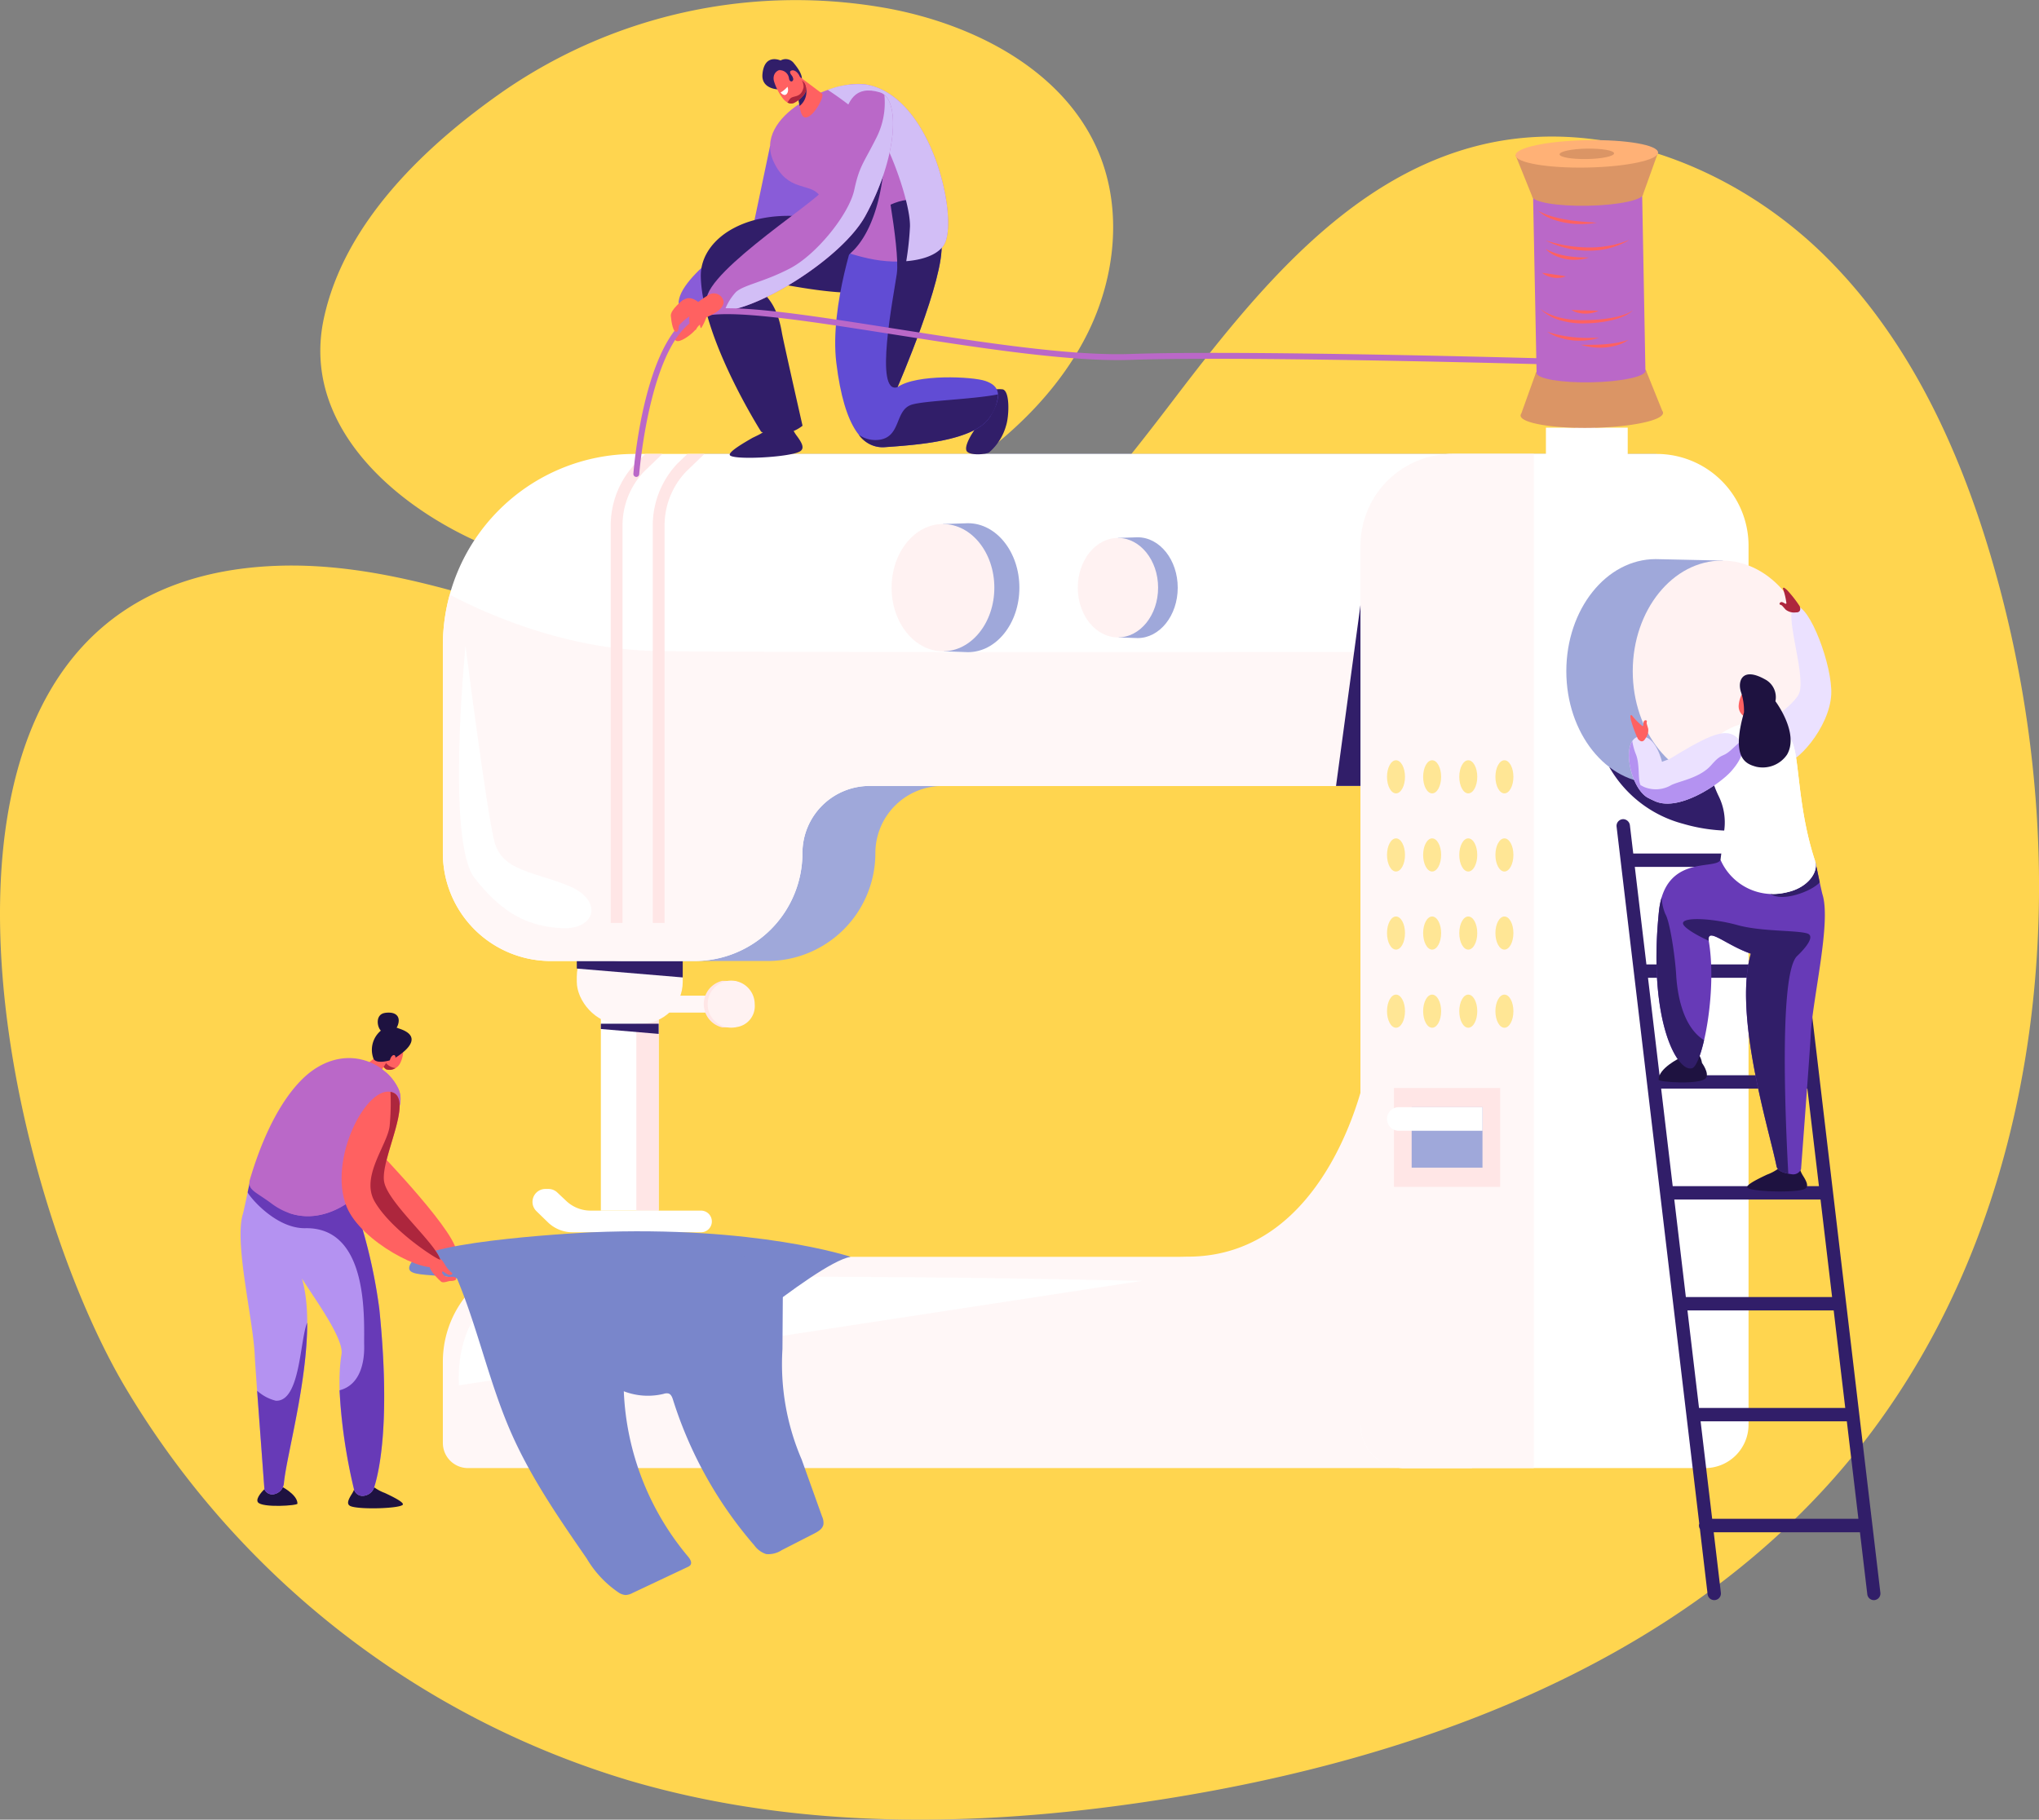 <svg xmlns="http://www.w3.org/2000/svg" width="249.385" height="222.609" viewBox="0 0 249.385 222.609">
  <rect x="0" y="0" width="249.385" height="222.609" fill="#808080" stroke="none"/>
  <g id="Grupo_1068188" data-name="Grupo 1068188" transform="translate(-895 -28520)">
    <g id="BACKGROUND" transform="translate(895 28520)">
      <g id="Grupo_32241" data-name="Grupo 32241" transform="translate(0 0)">
        <path id="Trazado_61861" data-name="Trazado 61861" d="M103.287,106.792c12.325-.426,24.243,3.893,36.034,7.511s24.409,6.592,36.342,3.48c16.045-4.183,27.239-18.25,37.291-31.437S234.376,59.173,250.5,55.291c15.053-3.624,31.294,2.873,42.251,13.813s17.279,25.73,21.226,40.7c9.774,37.086,5.056,79.843-20.338,108.584-20.317,22.995-50.986,34.29-81.28,39.171-21.853,3.522-44.572,4.109-65.822-2.086A107.539,107.539,0,0,1,84.407,206.9C68.535,179.644,53.816,108.5,103.287,106.792Z" transform="translate(-69.318 -37.576)" fill="#ffd54f"/>
        <path id="Trazado_61862" data-name="Trazado 61862" d="M185.939,90.379c14.838.275,30.815-5.187,41.913-12.933C234,73.151,239.5,67.679,242.788,60.933s4.152-14.871,1.29-21.806c-4.13-10.006-15-15.668-25.63-17.691a62.974,62.974,0,0,0-47.206,10.085c-9.53,6.646-19.521,16.1-22,27.94C146.581,72.213,157.562,82,168.37,86.775A45.5,45.5,0,0,0,185.939,90.379Z" transform="translate(-109.662 -20.373)" fill="#ffd54f"/>
      </g>
    </g>
    <g id="Grupo_1068106" data-name="Grupo 1068106" transform="translate(-3.791 -925)">
      <g id="Grupo_40865" data-name="Grupo 40865" transform="translate(862 29452.127)">
        <g id="Grupo_40830" data-name="Grupo 40830" transform="translate(90.957 29.844)">
          <rect id="Rectángulo_8579" data-name="Rectángulo 8579" width="7.071" height="33.749" transform="translate(19.323 77.381)" fill="#fff"/>
          <path id="Rectángulo_8580" data-name="Rectángulo 8580" d="M1.205,0h0A1.205,1.205,0,0,1,2.411,1.205V18.722a0,0,0,0,1,0,0H0a0,0,0,0,1,0,0V1.205A1.205,1.205,0,0,1,1.205,0Z" transform="translate(138.528)" fill="#fff2f2"/>
          <rect id="Rectángulo_8581" data-name="Rectángulo 8581" width="2.732" height="33.749" transform="translate(23.662 77.381)" fill="#ffe6e6"/>
          <rect id="Rectángulo_8582" data-name="Rectángulo 8582" width="12.957" height="10.888" rx="5.125" transform="translate(16.38 77.381)" fill="#fff7f7"/>
          <path id="Trazado_73548" data-name="Trazado 73548" d="M336.233,327.17h-8.015a2.471,2.471,0,0,0-2.471,2.471v1.667l12.957,1.085v-2.752A2.471,2.471,0,0,0,336.233,327.17Z" transform="translate(-309.367 -249.789)" fill="#311e69"/>
          <rect id="Rectángulo_8583" data-name="Rectángulo 8583" width="6.313" height="2.072" transform="translate(27.58 84.834)" fill="#fff7f7"/>
          <path id="Trazado_73549" data-name="Trazado 73549" d="M313.218,413.975l-1.4-1.36a1.582,1.582,0,0,1-.478-1.133h0a1.583,1.583,0,0,1,1.582-1.582h.361a1.583,1.583,0,0,1,1.086.431l1.105,1.042a4.327,4.327,0,0,0,2.968,1.179h13.509a1.326,1.326,0,0,1,1.326,1.326h0a1.326,1.326,0,0,1-1.326,1.326H316.237A4.327,4.327,0,0,1,313.218,413.975Z" transform="translate(-300.378 -301.422)" fill="#fff"/>
          <path id="Trazado_73550" data-name="Trazado 73550" d="M445.43,170.69H329.33A23.433,23.433,0,0,0,305.9,194.122v25.4a13.2,13.2,0,0,0,13.2,13.2h17.577a13.2,13.2,0,0,0,13.2-13.2h0a8.217,8.217,0,0,1,8.216-8.216H445.43Z" transform="translate(-296.978 -152.128)" fill="#9fa8da"/>
          <path id="Trazado_73551" data-name="Trazado 73551" d="M421.7,170.69H305.6a23.432,23.432,0,0,0-23.432,23.432v25.4a13.2,13.2,0,0,0,13.2,13.2h17.577a13.2,13.2,0,0,0,13.2-13.2h0a8.216,8.216,0,0,1,8.216-8.216H421.7Z" transform="translate(-282.169 -152.128)" fill="#fff"/>
          <g id="Grupo_40818" data-name="Grupo 40818" transform="translate(0 35.782)">
            <path id="Trazado_73552" data-name="Trazado 73552" d="M308.142,223.389c-10.648-.215-20.065-4.243-25.134-6.886a23.436,23.436,0,0,0-.839,6.212v25.4a13.2,13.2,0,0,0,13.2,13.2h17.577a13.2,13.2,0,0,0,13.2-13.2h0a8.216,8.216,0,0,1,8.216-8.216H421.7v-16.43C387.665,223.538,318.167,223.591,308.142,223.389Z" transform="translate(-282.169 -216.503)" fill="#fff7f7"/>
          </g>
          <path id="Trazado_73553" data-name="Trazado 73553" d="M408.041,420.435h-122.8a3.073,3.073,0,0,1-3.073-3.073V407.4a12.813,12.813,0,0,1,12.813-12.813h77.382c.3,0,.6-.016.9-.016,17.419,0,21.758-22.509,21.758-22.509Z" transform="translate(-282.169 -277.807)" fill="#fff7f7"/>
          <path id="Trazado_73554" data-name="Trazado 73554" d="M617,170.69H591.938a11.236,11.236,0,0,0-11.2,11.2V289.45a5.322,5.322,0,0,0,5.306,5.306h36.853a5.322,5.322,0,0,0,5.306-5.306V181.893A11.236,11.236,0,0,0,617,170.69Z" transform="translate(-468.508 -152.128)" fill="#fff"/>
          <g id="Grupo_40819" data-name="Grupo 40819" transform="translate(112.227 18.562)">
            <path id="Trazado_73555" data-name="Trazado 73555" d="M591.938,170.69a11.236,11.236,0,0,0-11.2,11.2V289.45a5.322,5.322,0,0,0,5.306,5.306h15.893V170.69Z" transform="translate(-580.735 -170.69)" fill="#fff7f7"/>
          </g>
          <path id="Trazado_73556" data-name="Trazado 73556" d="M678.724,271.26V258.145l-17.036,5.427a14.719,14.719,0,0,0,9.01,6.939A20.973,20.973,0,0,0,678.724,271.26Z" transform="translate(-519.031 -206.71)" fill="#311e69"/>
          <g id="Grupo_40820" data-name="Grupo 40820" transform="translate(137.406 31.429)">
            <path id="Trazado_73557" data-name="Trazado 73557" d="M666.669,232.168l.2-27.069-8.225-.179c-6.033,0-10.923,6.14-10.923,13.713s4.891,13.713,10.923,13.713Z" transform="translate(-647.72 -204.921)" fill="#9fa8da"/>
            <ellipse id="Elipse_724" data-name="Elipse 724" cx="10.923" cy="13.535" rx="10.923" ry="13.535" transform="translate(8.125 0.178)" fill="#fff2f2"/>
          </g>
          <g id="Grupo_40821" data-name="Grupo 40821" transform="translate(115.476 96.129)">
            <rect id="Rectángulo_8584" data-name="Rectángulo 8584" width="12.993" height="12.093" transform="translate(0.85)" fill="#ffe6e6"/>
            <rect id="Rectángulo_8585" data-name="Rectángulo 8585" width="8.662" height="7.396" transform="translate(3.015 2.349)" fill="#9fa8da"/>
            <path id="Rectángulo_8586" data-name="Rectángulo 8586" d="M1.443,0H11.677a0,0,0,0,1,0,0V2.886a0,0,0,0,1,0,0H1.443A1.443,1.443,0,0,1,0,1.443v0A1.443,1.443,0,0,1,1.443,0Z" transform="translate(0 2.349)" fill="#fff"/>
          </g>
          <g id="Grupo_40822" data-name="Grupo 40822" transform="translate(77.655 28.757)">
            <path id="Trazado_73558" data-name="Trazado 73558" d="M501.917,210.064l-.09-12.172,2.4-.08c2.713,0,4.912,2.761,4.912,6.166s-2.2,6.166-4.912,6.166Z" transform="translate(-496.915 -197.812)" fill="#9fa8da"/>
            <ellipse id="Elipse_725" data-name="Elipse 725" cx="4.912" cy="6.086" rx="4.912" ry="6.086" transform="translate(0 0.08)" fill="#fff2f2"/>
          </g>
          <g id="Grupo_40823" data-name="Grupo 40823" transform="translate(54.883 27.035)">
            <path id="Trazado_73559" data-name="Trazado 73559" d="M445.008,208.905l-.115-15.57,3.064-.1c3.47,0,6.283,3.531,6.283,7.887s-2.813,7.888-6.283,7.888Z" transform="translate(-438.61 -193.233)" fill="#9fa8da"/>
            <ellipse id="Elipse_726" data-name="Elipse 726" cx="6.283" cy="7.785" rx="6.283" ry="7.785" transform="translate(0 0.102)" fill="#fff2f2"/>
          </g>
          <g id="Grupo_40824" data-name="Grupo 40824" transform="translate(31.913 83.02)">
            <path id="Trazado_73560" data-name="Trazado 73560" d="M371.006,347.834l.042-5.624-1.709-.037a2.923,2.923,0,0,0,0,5.7Z" transform="translate(-367.069 -342.173)" fill="#ffe6e6"/>
            <path id="Trazado_73561" data-name="Trazado 73561" d="M373.829,347.9a2.877,2.877,0,1,1,2.27-2.812A2.585,2.585,0,0,1,373.829,347.9Z" transform="translate(-369.872 -342.235)" fill="#fff2f2"/>
          </g>
          <path id="Trazado_73562" data-name="Trazado 73562" d="M575.774,219.857l-2.988,22.138h2.988Z" transform="translate(-463.546 -182.814)" fill="#311e69"/>
          <path id="Trazado_73563" data-name="Trazado 73563" d="M333.576,356.779l7.071.6v-1.245h-7.071Z" transform="translate(-314.253 -267.868)" fill="#311e69"/>
          <g id="Grupo_40825" data-name="Grupo 40825" transform="translate(115.476 56.036)">
            <path id="Trazado_73564" data-name="Trazado 73564" d="M591.578,272.412c0,1.119-.493,2.026-1.1,2.026s-1.1-.907-1.1-2.026.492-2.026,1.1-2.026S591.578,271.293,591.578,272.412Z" transform="translate(-589.378 -270.386)" fill="#ffe695"/>
            <ellipse id="Elipse_727" data-name="Elipse 727" cx="1.1" cy="2.026" rx="1.1" ry="2.026" transform="translate(4.419)" fill="#ffe695"/>
            <ellipse id="Elipse_728" data-name="Elipse 728" cx="1.1" cy="2.026" rx="1.1" ry="2.026" transform="translate(8.839)" fill="#ffe695"/>
            <path id="Trazado_73565" data-name="Trazado 73565" d="M626.851,272.412c0,1.119-.493,2.026-1.1,2.026s-1.1-.907-1.1-2.026.492-2.026,1.1-2.026S626.851,271.293,626.851,272.412Z" transform="translate(-611.392 -270.386)" fill="#ffe695"/>
          </g>
          <g id="Grupo_40826" data-name="Grupo 40826" transform="translate(115.476 65.593)">
            <path id="Trazado_73566" data-name="Trazado 73566" d="M591.578,297.836c0,1.119-.493,2.026-1.1,2.026s-1.1-.907-1.1-2.026.492-2.026,1.1-2.026S591.578,296.717,591.578,297.836Z" transform="translate(-589.378 -295.81)" fill="#ffe695"/>
            <ellipse id="Elipse_729" data-name="Elipse 729" cx="1.1" cy="2.026" rx="1.1" ry="2.026" transform="translate(4.419)" fill="#ffe695"/>
            <ellipse id="Elipse_730" data-name="Elipse 730" cx="1.1" cy="2.026" rx="1.1" ry="2.026" transform="translate(8.839)" fill="#ffe695"/>
            <path id="Trazado_73567" data-name="Trazado 73567" d="M626.851,297.836c0,1.119-.493,2.026-1.1,2.026s-1.1-.907-1.1-2.026.492-2.026,1.1-2.026S626.851,296.717,626.851,297.836Z" transform="translate(-611.392 -295.81)" fill="#ffe695"/>
          </g>
          <g id="Grupo_40827" data-name="Grupo 40827" transform="translate(115.476 75.149)">
            <path id="Trazado_73568" data-name="Trazado 73568" d="M591.578,323.26c0,1.119-.493,2.026-1.1,2.026s-1.1-.907-1.1-2.026.492-2.026,1.1-2.026S591.578,322.141,591.578,323.26Z" transform="translate(-589.378 -321.234)" fill="#ffe695"/>
            <ellipse id="Elipse_731" data-name="Elipse 731" cx="1.1" cy="2.026" rx="1.1" ry="2.026" transform="translate(4.419 0)" fill="#ffe695"/>
            <ellipse id="Elipse_732" data-name="Elipse 732" cx="1.1" cy="2.026" rx="1.1" ry="2.026" transform="translate(8.839 0)" fill="#ffe695"/>
            <path id="Trazado_73569" data-name="Trazado 73569" d="M626.851,323.26c0,1.119-.493,2.026-1.1,2.026s-1.1-.907-1.1-2.026.492-2.026,1.1-2.026S626.851,322.141,626.851,323.26Z" transform="translate(-611.392 -321.234)" fill="#ffe695"/>
          </g>
          <g id="Grupo_40828" data-name="Grupo 40828" transform="translate(115.476 84.706)">
            <path id="Trazado_73570" data-name="Trazado 73570" d="M591.578,348.685c0,1.119-.493,2.026-1.1,2.026s-1.1-.907-1.1-2.026.492-2.026,1.1-2.026S591.578,347.566,591.578,348.685Z" transform="translate(-589.378 -346.659)" fill="#ffe695"/>
            <ellipse id="Elipse_733" data-name="Elipse 733" cx="1.1" cy="2.026" rx="1.1" ry="2.026" transform="translate(4.419)" fill="#ffe695"/>
            <ellipse id="Elipse_734" data-name="Elipse 734" cx="1.1" cy="2.026" rx="1.1" ry="2.026" transform="translate(8.839)" fill="#ffe695"/>
            <path id="Trazado_73571" data-name="Trazado 73571" d="M626.851,348.685c0,1.119-.493,2.026-1.1,2.026s-1.1-.907-1.1-2.026.492-2.026,1.1-2.026S626.851,347.566,626.851,348.685Z" transform="translate(-611.392 -346.659)" fill="#ffe695"/>
          </g>
          <path id="Trazado_73572" data-name="Trazado 73572" d="M288.207,233.111s-2.411,23.946,1.125,28.445,6.75,5.946,10.767,6.107,4.982-3.375.8-5.143-8.2-1.768-9.16-5.464S288.207,233.111,288.207,233.111Z" transform="translate(-285.437 -191.086)" fill="#fff"/>
          <path id="Trazado_73573" data-name="Trazado 73573" d="M287.35,451.759s-.845-8.919,6.025-11.692,77.5-1.085,77.5-1.085Z" transform="translate(-285.382 -319.256)" fill="#fff"/>
          <rect id="Rectángulo_8587" data-name="Rectángulo 8587" width="10.004" height="5.183" transform="translate(134.912 15.348)" fill="#fff"/>
          <g id="Grupo_40829" data-name="Grupo 40829" transform="translate(20.527 18.562)">
            <path id="Trazado_73574" data-name="Trazado 73574" d="M354.7,170.69l-1.219,1.175a11.03,11.03,0,0,0-3.016,7.594v48.6h1.446v-48.6a9.573,9.573,0,0,1,2.6-6.578l2.273-2.192Z" transform="translate(-345.32 -170.69)" fill="#ffe6e6"/>
            <path id="Trazado_73575" data-name="Trazado 73575" d="M338.225,179.459a9.572,9.572,0,0,1,2.6-6.578l2.274-2.192h-2.084l-1.218,1.175a11.03,11.03,0,0,0-3.016,7.594v48.6h1.446Z" transform="translate(-336.779 -170.69)" fill="#ffe6e6"/>
          </g>
        </g>
        <g id="Grupo_40831" data-name="Grupo 40831" transform="translate(222.157 10.013)">
          <path id="Trazado_73576" data-name="Trazado 73576" d="M650.17,146.785l-1.92-4.765c-.014-.721-3.067-1.247-6.819-1.175s-6.782.715-6.769,1.436l-1.735,4.835a.4.4,0,0,0-.088.245c.018.924,3.934,1.6,8.746,1.506s8.7-.917,8.681-1.841A.4.4,0,0,0,650.17,146.785Z" transform="translate(-632.228 -113.667)" fill="#db9565"/>
          <path id="Trazado_73577" data-name="Trazado 73577" d="M650.246,86.1l-13.341.256L637.336,108c.055.7,3.028,1.207,6.68,1.136s6.6-.692,6.631-1.392Z" transform="translate(-634.765 -79.506)" fill="#ba68c8"/>
          <path id="Trazado_73578" data-name="Trazado 73578" d="M631.212,72.916l2.017,5.007c.014.721,3.067,1.246,6.819,1.174s6.783-.715,6.769-1.436l1.823-5.08Z" transform="translate(-631.212 -71.066)" fill="#db9565"/>
          <path id="Trazado_73579" data-name="Trazado 73579" d="M648.639,70.066c.018.924-3.869,1.749-8.681,1.841s-8.728-.582-8.745-1.507,3.869-1.749,8.681-1.841S648.621,69.142,648.639,70.066Z" transform="translate(-631.212 -68.551)" fill="#ffb176"/>
          <path id="Trazado_73580" data-name="Trazado 73580" d="M652.192,71.894c.007.354-1.479.669-3.319.7s-3.337-.223-3.344-.576,1.479-.669,3.319-.7S652.186,71.541,652.192,71.894Z" transform="translate(-640.147 -70.276)" fill="#db9565"/>
          <path id="Trazado_73581" data-name="Trazado 73581" d="M638.568,91.542a8.4,8.4,0,0,0,1.705.693,14.872,14.872,0,0,0,1.786.4c.6.113,1.212.165,1.824.231l1.854.136c-.307.056-.618.086-.929.129-.312.017-.625.04-.938.042a11.2,11.2,0,0,1-1.877-.15,8.949,8.949,0,0,1-1.821-.5A4.99,4.99,0,0,1,638.568,91.542Z" transform="translate(-635.803 -82.9)" fill="#ff6161"/>
          <path id="Trazado_73582" data-name="Trazado 73582" d="M640.981,101.11c.42.134.838.262,1.265.356.422.109.849.2,1.277.27a16.891,16.891,0,0,0,2.584.237,13.01,13.01,0,0,0,2.579-.2l.639-.121.627-.176c.43-.091.821-.286,1.247-.411a8.9,8.9,0,0,1-2.45,1l-.323.087-.329.055c-.22.033-.439.078-.661.1a12.365,12.365,0,0,1-1.334.059,11.854,11.854,0,0,1-2.64-.335A10.5,10.5,0,0,1,640.981,101.11Z" transform="translate(-637.309 -88.841)" fill="#ff6161"/>
          <path id="Trazado_73583" data-name="Trazado 73583" d="M641.035,104.017a8.848,8.848,0,0,0,2.557.841,12.814,12.814,0,0,0,1.336.151c.225.021.451.016.68.031s.457,0,.692.019a5.508,5.508,0,0,1-1.371.257,6.2,6.2,0,0,1-1.4-.071,5.6,5.6,0,0,1-1.346-.422A3.532,3.532,0,0,1,641.035,104.017Z" transform="translate(-637.343 -90.686)" fill="#ff6161"/>
          <path id="Trazado_73584" data-name="Trazado 73584" d="M639.181,123.432a5.569,5.569,0,0,0,1.3.716,7.637,7.637,0,0,0,1.409.432,11.983,11.983,0,0,0,2.931.245,21.337,21.337,0,0,0,2.955-.253,9.794,9.794,0,0,0,1.442-.339,4.481,4.481,0,0,0,1.343-.624,4.023,4.023,0,0,1-1.279.8,9.02,9.02,0,0,1-1.448.452,14.868,14.868,0,0,1-3,.359,9.748,9.748,0,0,1-3.018-.329A5.822,5.822,0,0,1,639.181,123.432Z" transform="translate(-636.186 -102.803)" fill="#ff6161"/>
          <path id="Trazado_73585" data-name="Trazado 73585" d="M649.408,123.825c.572.03,1.1.048,1.646.057l.816.012c.275.006.551.007.84.04a3.715,3.715,0,0,1-1.663.342,3.954,3.954,0,0,1-.849-.111A2.291,2.291,0,0,1,649.408,123.825Z" transform="translate(-642.568 -103.048)" fill="#ff6161"/>
          <path id="Trazado_73586" data-name="Trazado 73586" d="M641.553,130.92a12.7,12.7,0,0,0,1.55.417,15.648,15.648,0,0,0,1.569.244c.526.05,1.055.09,1.587.091s1.067-.006,1.612-.012c-.259.08-.524.145-.79.205a7.746,7.746,0,0,1-.81.114,8.448,8.448,0,0,1-1.64-.007,8.081,8.081,0,0,1-1.607-.34A5.292,5.292,0,0,1,641.553,130.92Z" transform="translate(-637.666 -107.476)" fill="#ff6161"/>
          <path id="Trazado_73587" data-name="Trazado 73587" d="M652.443,134.161c.5.009.994,0,1.484,0s.978-.025,1.463-.064.966-.1,1.446-.182a13.129,13.129,0,0,0,1.43-.359,4.81,4.81,0,0,1-1.357.657,7.28,7.28,0,0,1-1.488.276A7.83,7.83,0,0,1,652.443,134.161Z" transform="translate(-644.462 -109.122)" fill="#ff6161"/>
          <path id="Trazado_73588" data-name="Trazado 73588" d="M639.874,111.759c.509.055.972.134,1.446.2l.71.1c.239.038.48.069.733.132a2.869,2.869,0,0,1-1.5.153,3.289,3.289,0,0,1-.734-.2A2.116,2.116,0,0,1,639.874,111.759Z" transform="translate(-636.618 -95.518)" fill="#ff6161"/>
        </g>
        <g id="Grupo_40834" data-name="Grupo 40834" transform="translate(234.507 64.766)">
          <path id="Trazado_73589" data-name="Trazado 73589" d="M674.182,375.733a.82.82,0,0,0-.038.235.811.811,0,0,0,.115.412l.944,8a.808.808,0,0,0,.8.714h.024a.808.808,0,0,0,.8-.9l-.877-7.4h17.885l.9,7.591a.808.808,0,0,0,.8.713h0a.809.809,0,0,0,.8-.9L685.23,290.28a.819.819,0,0,0-1.046-.688.849.849,0,0,0-.574.925l.384,3.243H666.109l-.407-3.433a.851.851,0,0,0-.78-.768.819.819,0,0,0-.851.914Zm19.464-.583H675.761l-1.415-11.929h17.885Zm-1.608-13.565H674.152l-1.414-11.929h17.885Zm-1.608-13.565H672.543l-1.414-11.928h17.885Zm-1.609-13.565H670.935l-1.414-11.929h17.885Zm-1.608-13.565H669.326l-1.414-11.929H685.8ZM684.188,295.4l1.414,11.929H667.718L666.3,295.4Z" transform="translate(-664.066 -261.238)" fill="#311e69"/>
          <path id="Trazado_73590" data-name="Trazado 73590" d="M713.341,402.061a4.123,4.123,0,0,1-.561-2.012,16.142,16.142,0,0,0-2.486,1.273,5.627,5.627,0,0,1-1.319.685c-1.056.5-2.361,1.142-2.418,1.5-.094.589,6.023.777,7.059.238C714.159,403.459,713.809,402.8,713.341,402.061Z" transform="translate(-690.585 -330.197)" fill="#1e1240"/>
          <path id="Trazado_73591" data-name="Trazado 73591" d="M672.331,266.544s-.676-4.213-2.945-3.923-1.269,6.035.917,7.435a5.1,5.1,0,0,0,1.869.638,1.046,1.046,0,0,0,1.156-1.387Z" transform="translate(-666.583 -244.418)" fill="#ebe1ff"/>
          <path id="Trazado_73592" data-name="Trazado 73592" d="M677.348,309.138c.724-7.122,6.995-5.05,7.536-6.364a33.016,33.016,0,0,0,5.882.465c2.515,0,4.7-.2,5.7-.288.11.416.759,3.632.9,4.093,1.075,3.484-1.272,12.894-1.451,17.259-.058,1.421-1.179,16.321-1.179,16.321a1.033,1.033,0,0,1-1.113.624c-.686-.095-1.752-.3-1.886-.975-.834-4.22-5.313-18.459-3.146-26.011-3.044-1.045-5.448-3.409-5.132-1.5,1.032,6.237-.8,15-2,15.5C679.735,328.966,675.97,322.7,677.348,309.138Z" transform="translate(-672.17 -269.486)" fill="#673ab7"/>
          <path id="Trazado_73593" data-name="Trazado 73593" d="M709.753,254s-.521-1.55-.8-2.17c-.243-.543-.489-.8-.793-.882-.652-.184-.409,3.649-.105,3.757S709.753,254,709.753,254Z" transform="translate(-691.328 -237.139)" fill="#ff6161"/>
          <path id="Trazado_73594" data-name="Trazado 73594" d="M713.866,307.254c-.916-.67,1.253-2.407,3.411-3.845.869-.057,1.575-.12,2.029-.162.066.25.327,1.514.556,2.583C718.9,306.932,715.263,308.276,713.866,307.254Z" transform="translate(-695.013 -269.781)" fill="#311e69"/>
          <path id="Trazado_73595" data-name="Trazado 73595" d="M713.715,234.414s3.33-2.357,3.709-3.591c.775-2.522-2.146-10.3-.458-10.544s4.533,7.337,4.345,10.807c-.219,4.039-4.345,8.677-5.939,8.4S713.715,234.414,713.715,234.414Z" transform="translate(-695.053 -217.997)" fill="#ebe1ff"/>
          <path id="Trazado_73596" data-name="Trazado 73596" d="M704.171,249.039a3.478,3.478,0,0,0-.363,1.285,1.461,1.461,0,0,0,1.086,1.552,1.442,1.442,0,0,0,1.324-1.6C705.986,249.384,704.171,249.039,704.171,249.039Z" transform="translate(-688.868 -235.95)" fill="#ff6161"/>
          <path id="Trazado_73597" data-name="Trazado 73597" d="M695.521,274.762l.462-3.629a7.263,7.263,0,0,0-.666-4.116c-.97-1.976-2.087-5.591-.191-7.3,2.521-2.273,8.263-3.032,9.4,1.348.634,2.434.633,8.043,2.571,13.874.433,1.3-.864,3.186-3.313,3.765A6.981,6.981,0,0,1,695.521,274.762Z" transform="translate(-682.807 -241.475)" fill="#fff"/>
          <path id="Trazado_73598" data-name="Trazado 73598" d="M683.748,262.187c-1.4-1.389-3.439-.454-8.35,2.538-4.416,1.472-4.225,3.752-2.072,5.008,2.97,1.733,8.291-2.014,9.61-3.511C683.83,265.208,685.065,263.5,683.748,262.187Z" transform="translate(-668.922 -243.762)" fill="#ebe1ff"/>
          <path id="Trazado_73599" data-name="Trazado 73599" d="M670.374,258.618a1.667,1.667,0,0,0,.382-1.234c-.155-.578-.229-.65-.17-.87s-.277-.256-.375-.021.029.573-.167.547a8.579,8.579,0,0,1-1.286-1.3.1.1,0,0,0-.176.064,2.208,2.208,0,0,0,.117.695,14.8,14.8,0,0,0,.793,2.112C670.055,259.281,670.374,258.618,670.374,258.618Z" transform="translate(-666.883 -240.112)" fill="#ff6161"/>
          <path id="Trazado_73600" data-name="Trazado 73600" d="M719.112,217.24a1.667,1.667,0,0,1-1.249-.329c-.409-.437-.43-.538-.649-.6s-.071-.371.181-.33.471.327.553.147a8.6,8.6,0,0,0-.421-1.778.1.1,0,0,1,.147-.116,2.207,2.207,0,0,1,.528.467,14.764,14.764,0,0,1,1.374,1.79C719.844,217.32,719.112,217.24,719.112,217.24Z" transform="translate(-697.17 -214.216)" fill="#ad263d"/>
          <path id="Trazado_73601" data-name="Trazado 73601" d="M688.837,324.737c-1.734-.794-3.129-1.68-3.151-2.131-.04-.833,3.762-.6,6.66.208s7.168.612,8.519,1.019-1.2,2.745-1.2,2.745c-2.387,2.153-1.327,22.448-1.1,26.647-.069-.014-.139-.029-.209-.045l-.074-.018c-.059-.015-.117-.03-.175-.048s-.092-.03-.137-.046-.105-.038-.156-.06a1.994,1.994,0,0,1-.185-.088c-.026-.014-.05-.031-.074-.046a1.352,1.352,0,0,1-.135-.1c-.022-.018-.043-.038-.063-.057a.834.834,0,0,1-.1-.123.709.709,0,0,1-.042-.059.7.7,0,0,1-.084-.214c-.834-4.22-5.313-18.459-3.147-26.011C690.976,325.282,688.6,322.971,688.837,324.737Z" transform="translate(-677.559 -281.537)" fill="#311e69"/>
          <path id="Trazado_73602" data-name="Trazado 73602" d="M668.513,264.146a7.255,7.255,0,0,0,.441,1.615c.5,1.22.216,3.114.573,3.78.24.449,2.375,1.157,3.74,1.57a1.039,1.039,0,0,1-1.092.544,5.1,5.1,0,0,1-1.869-.638C668.487,269.852,667.491,265.682,668.513,264.146Z" transform="translate(-666.586 -245.378)" fill="#b492f1"/>
          <path id="Trazado_73603" data-name="Trazado 73603" d="M683.05,366.319s-.136-1.135-.915-1.447c-1.193-.476-1.819.859-1.819.859s-2.574,1.239-2.574,2.64c-.056.3,5.161.649,5.788-.2C683.975,367.578,683.05,366.319,683.05,366.319Z" transform="translate(-672.602 -308.179)" fill="#1e1240"/>
          <g id="Grupo_40832" data-name="Grupo 40832" transform="translate(4.881 37.874)">
            <path id="Trazado_73604" data-name="Trazado 73604" d="M677.348,316.753a9.414,9.414,0,0,1,.343-1.777,5.635,5.635,0,0,0,.444,2.045c.586,1,1.2,5.3,1.327,7.446.115,2.014.673,6.291,3.412,7.993-.441,1.9-.972,3.225-1.417,3.409C679.735,336.581,675.97,330.319,677.348,316.753Z" transform="translate(-677.05 -314.976)" fill="#311e69"/>
          </g>
          <path id="Trazado_73605" data-name="Trazado 73605" d="M671.891,269.628l.406.211a3.728,3.728,0,0,0,3.356-.229c1.042-.508,3.508-.864,4.881-2.44s1.3-.813,2.513-1.932c.434-.4.775-.711,1.039-.953.763,1.243-.315,2.725-1.121,3.64-1.319,1.5-6.641,5.244-9.61,3.511A2.687,2.687,0,0,1,671.891,269.628Z" transform="translate(-668.95 -245.465)" fill="#b492f1"/>
          <g id="Grupo_40833" data-name="Grupo 40833" transform="translate(17.76 16.437)">
            <path id="Trazado_73606" data-name="Trazado 73606" d="M717.848,274.972c-1.938-5.831-1.937-11.44-2.571-13.874a4.113,4.113,0,0,0-3.963-3.154,53.286,53.286,0,0,1,2.8,9.226c.65,3.862-1.57,7.656-1.478,11.808a8.675,8.675,0,0,0,1.9-.24C716.984,278.158,718.281,276.276,717.848,274.972Z" transform="translate(-711.314 -257.944)" fill="#fff"/>
          </g>
          <path id="Trazado_73607" data-name="Trazado 73607" d="M704.487,247.074a7.19,7.19,0,0,0-.392-2.558c-.023-.086-.045-.172-.062-.257v0h0c-.241-1.182.365-2.706,3.011-1.234a2.463,2.463,0,0,1,1.286,2.686s2.948,3.9,1.421,6.529a3.6,3.6,0,0,1-3.756,1.487C704.743,253.383,702.86,252.739,704.487,247.074Z" transform="translate(-688.899 -231.816)" fill="#1e1240"/>
        </g>
        <g id="Grupo_40859" data-name="Grupo 40859" transform="translate(114.257 0.099)">
          <g id="Grupo_40835" data-name="Grupo 40835" transform="translate(5.529 10.605)">
            <path id="Trazado_73608" data-name="Trazado 73608" d="M370.062,70.39l-2.144,10.2s-9.883,6.129-8.993,9.516,12.407-3.951,14.813-6.854,2.733-10.483,2.733-10.483Z" transform="translate(-358.867 -70.39)" fill="#895cd8"/>
          </g>
          <g id="Grupo_40836" data-name="Grupo 40836" transform="translate(40.698 40.351)">
            <path id="Trazado_73609" data-name="Trazado 73609" d="M454.828,150a3.407,3.407,0,0,1,2.082-.419c.907.24.774,3.327.4,4.457a6.665,6.665,0,0,1-2.064,3.247c-.446.285-2.356.4-2.728-.126-.292-.412.16-1.373.607-2.112A10.3,10.3,0,0,0,454.828,150Z" transform="translate(-452.429 -149.525)" fill="#311e69"/>
          </g>
          <g id="Grupo_40837" data-name="Grupo 40837" transform="translate(11.786 43.576)">
            <path id="Trazado_73610" data-name="Trazado 73610" d="M383.623,160.5a5.023,5.023,0,0,1-.878-2.392l-2.7.125a2.546,2.546,0,0,1-.2,1.665c-.184.326-.753.588-1.538.961-1.237.709-2.761,1.619-2.8,2.055-.057.725,7.4.358,8.61-.4C384.753,162.117,384.263,161.353,383.623,160.5Z" transform="translate(-375.511 -158.104)" fill="#311e69"/>
          </g>
          <g id="Grupo_40838" data-name="Grupo 40838" transform="translate(15.776)">
            <path id="Trazado_73611" data-name="Trazado 73611" d="M387.941,45.875s-1.972-.083-1.8-1.868c.246-2.583,2.214-1.656,2.214-1.656a1.251,1.251,0,0,1,1.548.236c1.347,1.61,1.389,2.447.28,3.216A2.136,2.136,0,0,1,387.941,45.875Z" transform="translate(-386.128 -42.177)" fill="#311e69"/>
          </g>
          <g id="Grupo_40839" data-name="Grupo 40839" transform="translate(8.246 19.18)">
            <path id="Trazado_73612" data-name="Trazado 73612" d="M381.833,93.829s10.806,1.769,10.015,5.4c-1.476,6.775-18.712,1.147-18.931,2.064-.292,1.223,2.243,1.128,3.094,6.2.161.959,2.526,11.39,2.526,11.39a4.89,4.89,0,0,1-2.683,1.028,3.662,3.662,0,0,1-2.379-.3s-7.212-11.336-7.381-18.961C365.985,95.711,372.533,91.59,381.833,93.829Z" transform="translate(-366.093 -93.204)" fill="#311e69"/>
          </g>
          <g id="Grupo_40840" data-name="Grupo 40840" transform="translate(24.685 17.204)">
            <path id="Trazado_73613" data-name="Trazado 73613" d="M412.556,91.323s-3.447,9.513-2.591,16.568c.992,8.176,3.385,10.508,5.89,10.331,3.705-.261,11.077-.716,12.936-3.754s.656-3.919-.616-4.354c-1.532-.524-8.429-.871-10.725.766,0,0,5.8-13.376,5.371-17.6C421.731,82.555,412.556,91.323,412.556,91.323Z" transform="translate(-409.829 -87.947)" fill="#614cd4"/>
          </g>
          <g id="Grupo_40841" data-name="Grupo 40841" transform="translate(16.721 3.036)">
            <path id="Trazado_73614" data-name="Trazado 73614" d="M410.024,69.725c1.573-3.326-1.613-18.026-9.676-19.4-3.969-.677-13.883,3.819-11.276,9.448,1.731,3.736,4.451,2.556,5.572,4.077.684.928-.1,2.856.191,4.1.539,2.3,3.483,3.133,5.792,3.649C404.582,72.485,409,71.891,410.024,69.725Z" transform="translate(-388.641 -50.255)" fill="#ba68c8"/>
          </g>
          <g id="Grupo_40842" data-name="Grupo 40842" transform="translate(19.878 2.119)">
            <path id="Trazado_73615" data-name="Trazado 73615" d="M397.44,47.813l2.817,2.114c.279.4-1.105,2.984-2.083,2.914-.286-.021-.5-.438-.611-.972L397.04,48.9Z" transform="translate(-397.04 -47.813)" fill="#ff6161"/>
          </g>
          <g id="Grupo_40843" data-name="Grupo 40843" transform="translate(19.983 2.892)">
            <path id="Trazado_73616" data-name="Trazado 73616" d="M397.32,50.782c.386-.382.908-.91.908-.91a2.31,2.31,0,0,1,.2,1.677,2.213,2.213,0,0,1-.761,1.171Z" transform="translate(-397.32 -49.872)" fill="#311e69"/>
          </g>
          <g id="Grupo_40844" data-name="Grupo 40844" transform="translate(17.149 1.294)">
            <path id="Trazado_73617" data-name="Trazado 73617" d="M391.6,45.845l1.681,1.117a1.231,1.231,0,0,1,.23,1.7,3.4,3.4,0,0,1-1.145.98c-.472.288-1.018.048-1.463-.516A6.714,6.714,0,0,1,389.85,47.1C389.512,46.054,390.447,45.2,391.6,45.845Z" transform="translate(-389.78 -45.62)" fill="#ff6161"/>
          </g>
          <g id="Grupo_40845" data-name="Grupo 40845" transform="translate(30.9 17.204)">
            <path id="Trazado_73618" data-name="Trazado 73618" d="M427.769,110.881s5.8-13.376,5.372-17.6c-.6-5.866-3.613-5.9-6.223-4.725.489,3.068.99,6.873.766,8.439C427.282,99.8,424.871,111.845,427.769,110.881Z" transform="translate(-426.362 -87.947)" fill="#311e69"/>
          </g>
          <g id="Grupo_40846" data-name="Grupo 40846" transform="translate(17.793 0.937)">
            <path id="Trazado_73619" data-name="Trazado 73619" d="M391.494,45.1a1.137,1.137,0,0,1,1.242,1.005c.071.548.633.441.5-.089s-.329-1.322-.651-1.343A3.27,3.27,0,0,0,391.494,45.1Z" transform="translate(-391.494 -44.67)" fill="#311e69"/>
          </g>
          <g id="Grupo_40847" data-name="Grupo 40847" transform="translate(19.164 1.378)">
            <path id="Trazado_73620" data-name="Trazado 73620" d="M395.514,46.746a1.744,1.744,0,0,0-.2-.313c-.147-.187-.322-.5.062-.581.559-.119,1.288.919.886,1.358C395.96,47.537,395.653,47.029,395.514,46.746Z" transform="translate(-395.14 -45.843)" fill="#ff6161"/>
          </g>
          <g id="Grupo_40848" data-name="Grupo 40848" transform="translate(23.783 3.037)">
            <path id="Trazado_73621" data-name="Trazado 73621" d="M412.073,50.323a10.173,10.173,0,0,0-4.645.669,43.732,43.732,0,0,1,5.748,4.517c1.647,1.808,4.379,9.281,4.3,12.214a37.665,37.665,0,0,1-.455,4.223c2.248-.181,4.111-.912,4.73-2.221C423.322,66.4,420.137,51.7,412.073,50.323Z" transform="translate(-407.428 -50.256)" fill="#d2bef6"/>
          </g>
          <g id="Grupo_40849" data-name="Grupo 40849" transform="translate(18.009 3.388)">
            <path id="Trazado_73622" data-name="Trazado 73622" d="M392.908,51.19a3.321,3.321,0,0,1-.839.7s.245.339.534.3S393.1,51.675,392.908,51.19Z" transform="translate(-392.069 -51.19)" fill="#fff"/>
          </g>
          <g id="Grupo_40850" data-name="Grupo 40850" transform="translate(18.825 2.612)">
            <path id="Trazado_73623" data-name="Trazado 73623" d="M394.57,51.377c.406-.477,1.347-.035,1.658-1.4a1.571,1.571,0,0,0-.2-.849l.037.024a1.231,1.231,0,0,1,.23,1.7,3.4,3.4,0,0,1-1.145.98.857.857,0,0,1-.907-.017C394.336,51.76,394.447,51.522,394.57,51.377Z" transform="translate(-394.239 -49.125)" fill="#ad263d"/>
          </g>
          <g id="Grupo_40851" data-name="Grupo 40851" transform="translate(18.825 12.351)">
            <path id="Trazado_73624" data-name="Trazado 73624" d="M406.1,75.034s-.2,7.2-3.629,10.913a13.18,13.18,0,0,1-8.232,3.951Z" transform="translate(-394.239 -75.034)" fill="#311e69"/>
          </g>
          <g id="Grupo_40852" data-name="Grupo 40852" transform="translate(8.937 3.845)">
            <path id="Trazado_73625" data-name="Trazado 73625" d="M389.147,52.636c2.53.752,2.179,7.891-1.784,15.118C384,73.878,370.158,81.689,368.123,78.715s12.9-12.432,14.137-14.159C385.443,60.129,383.093,50.836,389.147,52.636Z" transform="translate(-367.933 -52.407)" fill="#ba68c8"/>
          </g>
          <g id="Grupo_40853" data-name="Grupo 40853" transform="translate(5.077 29.249)">
            <path id="Trazado_73626" data-name="Trazado 73626" d="M358.477,120.511a23.774,23.774,0,0,0-.8,4.475c.15.783,1.855-.392,2.4-1.024s.949-3.089.512-3.45S359.14,119.547,358.477,120.511Z" transform="translate(-357.663 -119.99)" fill="#ff6161"/>
          </g>
          <g id="Grupo_40854" data-name="Grupo 40854" transform="translate(11.153 4.375)">
            <path id="Trazado_73627" data-name="Trazado 73627" d="M375.217,77.947c.968-.887,3.387-1.21,6.622-2.9s7.208-6.612,7.853-9.6,1.129-3.226,2.742-6.451a9.462,9.462,0,0,0,.939-5.18c1.9,1.59,1.318,8.164-2.33,14.817-2.772,5.056-12.692,11.26-17.214,11.6A6.778,6.778,0,0,1,375.217,77.947Z" transform="translate(-373.828 -53.817)" fill="#d2bef6"/>
          </g>
          <g id="Grupo_40855" data-name="Grupo 40855" transform="translate(0 30.481)">
            <path id="Trazado_73628" data-name="Trazado 73628" d="M344.52,143.906h-.028a.362.362,0,0,1-.333-.388c.055-.724,1.422-17.745,8.135-19.878,3.416-1.084,12.817.394,23.7,2.106,10.062,1.583,21.464,3.377,28.9,3.12,15.03-.52,54.1.634,54.494.646a.362.362,0,0,1-.011.723h-.011c-.392-.012-39.439-1.165-54.448-.647-7.514.26-18.947-1.541-29.041-3.129-10.347-1.628-20.121-3.165-23.372-2.131-6.251,1.987-7.62,19.071-7.633,19.244A.361.361,0,0,1,344.52,143.906Z" transform="translate(-344.157 -123.268)" fill="#ba68c8"/>
          </g>
          <g id="Grupo_40856" data-name="Grupo 40856" transform="translate(6.834 28.657)">
            <path id="Trazado_73629" data-name="Trazado 73629" d="M364.621,118.668s-2.018,1.2-2.191,1.9a5.37,5.37,0,0,0,.01,1.99.187.187,0,0,0,.3.12s.363.39.451.124a1.62,1.62,0,0,1,.46-.556s.019.469.162.406a6.867,6.867,0,0,0,.624-1.309s2.66-1,2-2.235A1.209,1.209,0,0,0,364.621,118.668Z" transform="translate(-362.339 -118.415)" fill="#ff6161"/>
          </g>
          <g id="Grupo_40857" data-name="Grupo 40857" transform="translate(4.579 29.414)">
            <path id="Trazado_73630" data-name="Trazado 73630" d="M357.8,120.5s-1.522,1.19-1.461,1.929.3,2.154.73,1.943.144-1.492.295-1.687,1.254-.256,1.229-1.175S358.307,120.273,357.8,120.5Z" transform="translate(-356.338 -120.428)" fill="#ff6161"/>
          </g>
          <g id="Grupo_40858" data-name="Grupo 40858" transform="translate(27.573 41.018)">
            <path id="Trazado_73631" data-name="Trazado 73631" d="M423.981,152.562c-2.038.643-1.3,3.736-3.748,4.259a3.528,3.528,0,0,1-2.72-.576,3.569,3.569,0,0,0,3.139,1.518c3.7-.261,11.076-.716,12.935-3.754a4.9,4.9,0,0,0,.948-2.708C431.389,151.925,425.569,152.061,423.981,152.562Z" transform="translate(-417.512 -151.3)" fill="#311e69"/>
          </g>
        </g>
        <g id="Grupo_40864" data-name="Grupo 40864" transform="translate(66.214 116.749)">
          <path id="Trazado_73632" data-name="Trazado 73632" d="M260.1,397.421s10.435,10.8,9.579,12.716-6.393-1.356-7.77-3.1S258.617,398.837,260.1,397.421Z" transform="translate(-243.319 -380.539)" fill="#ff6161"/>
          <path id="Trazado_73633" data-name="Trazado 73633" d="M264.743,365.01a3.489,3.489,0,0,1-.357,1.29,1.463,1.463,0,0,1-1.737.765,1.444,1.444,0,0,1-.3-2.058C263.008,364.363,264.743,365.01,264.743,365.01Z" transform="translate(-244.856 -360.131)" fill="#ff6161"/>
          <g id="Grupo_40860" data-name="Grupo 40860" transform="translate(17.174 5.27)">
            <path id="Trazado_73634" data-name="Trazado 73634" d="M262.1,366.529a1.525,1.525,0,0,0,.553,1.664,1.28,1.28,0,0,0,1.152-.147,1.749,1.749,0,0,1-1.1-.554A4.915,4.915,0,0,1,262.1,366.529Z" transform="translate(-262.033 -366.529)" fill="#ad263d"/>
          </g>
          <path id="Trazado_73635" data-name="Trazado 73635" d="M293.5,423.805s-20.152.942-22,3.645,5.227.453,9.325,3.507,18.562,13.1,21.7,11.571,18.24-14.9,22.66-15.724C325.18,426.8,313.662,422.957,293.5,423.805Z" transform="translate(-250.579 -396.929)" fill="#7986cb"/>
          <path id="Trazado_73636" data-name="Trazado 73636" d="M277.862,433.565c.094.559,1.119,1.559,1.392,1.792s.822-.068,1.166-.073c.366-.005.828-.09.632-.386s-1.1.085-1.446-.3c-.12-.135-.342-.338-.153-.477.067-.049.545.4.794.418.384.031.457-.15.313-.269-1.061-.872-.944-1.8-1.758-1.729A1.025,1.025,0,0,0,277.862,433.565Z" transform="translate(-254.734 -402.452)" fill="#ff6161"/>
          <path id="Trazado_73637" data-name="Trazado 73637" d="M251.832,505.93a3.768,3.768,0,0,0,.513-1.84,14.762,14.762,0,0,1,2.274,1.164,5.15,5.15,0,0,0,1.207.626c.966.456,2.16,1.045,2.211,1.368.086.539-5.509.71-6.457.218C251.085,507.209,251.4,506.608,251.832,505.93Z" transform="translate(-238.178 -447.112)" fill="#1e1240"/>
          <path id="Trazado_73638" data-name="Trazado 73638" d="M222.665,505.75l.2-1.124,1.869.125-.178.559s2.15,1.035,2.15,2.206c.047.249-4.311.542-4.835-.163C221.5,506.852,222.665,505.75,222.665,505.75Z" transform="translate(-219.747 -447.447)" fill="#1e1240"/>
          <path id="Trazado_73639" data-name="Trazado 73639" d="M233.316,422.608a64.809,64.809,0,0,0-4.183-15.907,33.092,33.092,0,0,1-5.9.466c-2.52,0-4.713-.2-5.71-.288-.11.417-.76,3.641-.9,4.1-1.078,3.491,1.275,12.922,1.454,17.3.058,1.424,1.182,16.356,1.182,16.356a1.035,1.035,0,0,0,1.115.625,1.511,1.511,0,0,0,1.271-1.369c.4-4.2,4.379-17.457,2.208-25.025,1.53,2.442,5.152,7.352,4.835,9.262-1.034,6.25,1.531,16.507,1.531,16.507a1.058,1.058,0,0,0,1.14.813,1.531,1.531,0,0,0,1.342-1.082C233.321,442.4,234.7,436.2,233.316,422.608Z" transform="translate(-216.343 -386.331)" fill="#b492f1"/>
          <g id="Grupo_40861" data-name="Grupo 40861" transform="translate(0.875 20.37)">
            <path id="Trazado_73640" data-name="Trazado 73640" d="M234.768,422.608a64.808,64.808,0,0,0-4.183-15.907,33.092,33.092,0,0,1-5.9.466c-2.52,0-4.713-.2-5.71-.288-.042.161-.165.741-.309,1.419-.046.218,3.277,4.477,7.055,4.41,7.946-.141,7.132,11.626,7.194,14.321.053,2.267-.576,4.88-3.009,5.507a66.763,66.763,0,0,0,1.76,12.1,1.058,1.058,0,0,0,1.14.813,1.531,1.531,0,0,0,1.342-1.082C234.773,442.4,236.149,436.2,234.768,422.608Z" transform="translate(-218.671 -406.701)" fill="#673ab7"/>
          </g>
          <path id="Trazado_73641" data-name="Trazado 73641" d="M256.913,366.763s1.252-1.058,1.813-1.445a1.363,1.363,0,0,1,1.138-.344c.655.181-1.545,3.339-1.862,3.275S256.913,366.763,256.913,366.763Z" transform="translate(-241.663 -360.27)" fill="#ff6161"/>
          <path id="Trazado_73642" data-name="Trazado 73642" d="M231.737,384.633l.369-3.386a7.273,7.273,0,0,1,2.25-3.521c1.678-1.432,4.143-4.313,3.079-6.639-1.414-3.093-6.019-5.448-10.526-2.244-2.054,1.461-5.215,5.16-7.626,13.276-.392,1.32.608,1.482,2.63,2.989C226.936,388.85,231.737,384.633,231.737,384.633Z" transform="translate(-218.126 -361.748)" fill="#ba68c8"/>
          <path id="Trazado_73643" data-name="Trazado 73643" d="M259.2,361.011a3.056,3.056,0,0,1,1.492-3.837,2.273,2.273,0,0,1,1.567.115c3.831,1.2-.4,3.63-.763,3.8C261.11,361.262,259.55,361.67,259.2,361.011Z" transform="translate(-242.935 -355.356)" fill="#1e1240"/>
          <path id="Trazado_73644" data-name="Trazado 73644" d="M265.384,367.024a.509.509,0,0,0,.168-.53c-.105-.311-.476-.149-.643.381S265.022,367.439,265.384,367.024Z" transform="translate(-246.622 -361.139)" fill="#ff6161"/>
          <g id="Grupo_40862" data-name="Grupo 40862" transform="translate(5.895 7.336)">
            <path id="Trazado_73645" data-name="Trazado 73645" d="M245.441,374.027a6.229,6.229,0,0,0-1.495-2,16.347,16.347,0,0,0-6.01,6.443c-1.928,4.178-4.178,9.923-5.1,10.044a1.2,1.2,0,0,0-.807.678c4.178,1.486,7.716-1.616,7.716-1.616l.369-3.386a7.273,7.273,0,0,1,2.25-3.521C244.04,379.234,246.505,376.353,245.441,374.027Z" transform="translate(-232.027 -372.024)" fill="#ba68c8"/>
          </g>
          <g id="Grupo_40863" data-name="Grupo 40863" transform="translate(2.027 37.927)">
            <path id="Trazado_73646" data-name="Trazado 73646" d="M224.023,462.963a5.322,5.322,0,0,1-2.287-1.224l.89,12.045a1.035,1.035,0,0,0,1.115.625,1.511,1.511,0,0,0,1.27-1.369c.314-3.32,2.861-12.282,2.849-19.633C226.956,455.5,227.031,463.1,224.023,462.963Z" transform="translate(-221.736 -453.407)" fill="#673ab7"/>
          </g>
          <path id="Trazado_73647" data-name="Trazado 73647" d="M262.432,354.636s.683.347,1.015-.633-.211-1.657-1.582-1.461-.919,2.17-.271,2.32S262.432,354.636,262.432,354.636Z" transform="translate(-244.196 -352.508)" fill="#1e1240"/>
          <path id="Trazado_73648" data-name="Trazado 73648" d="M255.451,378.317c-3.136-1.14-7.955,8.236-5.625,13.982,1.747,4.308,9.682,8.357,11.29,7.232s-6.1-7.244-6.693-10.245C253.887,386.584,258.047,379.261,255.451,378.317Z" transform="translate(-236.856 -368.557)" fill="#ff6161"/>
          <path id="Trazado_73649" data-name="Trazado 73649" d="M267.156,398.845c-.562-2.025-6.351-6.925-6.864-9.511-.536-2.7,3.624-10.025,1.028-10.968a1.575,1.575,0,0,0-.259-.066,29.14,29.14,0,0,1-.1,4.148c-.235,2.317-3.609,6.2-1.831,9.277s6.283,6.215,7.661,6.964A2.386,2.386,0,0,0,267.156,398.845Z" transform="translate(-242.726 -368.605)" fill="#ad263d"/>
        </g>
      </g>
      <path id="Trazado_73650" data-name="Trazado 73650" d="M286.067,433.919c2.748,6.331,4.116,13.2,6.895,19.513,2.409,5.476,5.83,10.435,9.23,15.356a12.982,12.982,0,0,0,3.94,4.193,1.758,1.758,0,0,0,.834.28,2.027,2.027,0,0,0,.854-.257l6.714-3.168a.869.869,0,0,0,.338-.231c.239-.314-.03-.751-.285-1.052a33.573,33.573,0,0,1-7.855-20.219,8.175,8.175,0,0,0,4.882.316,1.1,1.1,0,0,1,.591-.041c.312.1.447.457.546.769a50.3,50.3,0,0,0,9.938,17.8,2.88,2.88,0,0,0,1.45,1.072,2.97,2.97,0,0,0,1.91-.478l3.943-2.017c.5-.254,1.048-.578,1.155-1.125a1.864,1.864,0,0,0-.162-.97l-2.5-6.979a29.531,29.531,0,0,1-2.349-13.5l.077-11.126a241.339,241.339,0,0,0-32.137.722" transform="translate(668.355 29166.867)" fill="#7986cb"/>
    </g>
  </g>
</svg>
